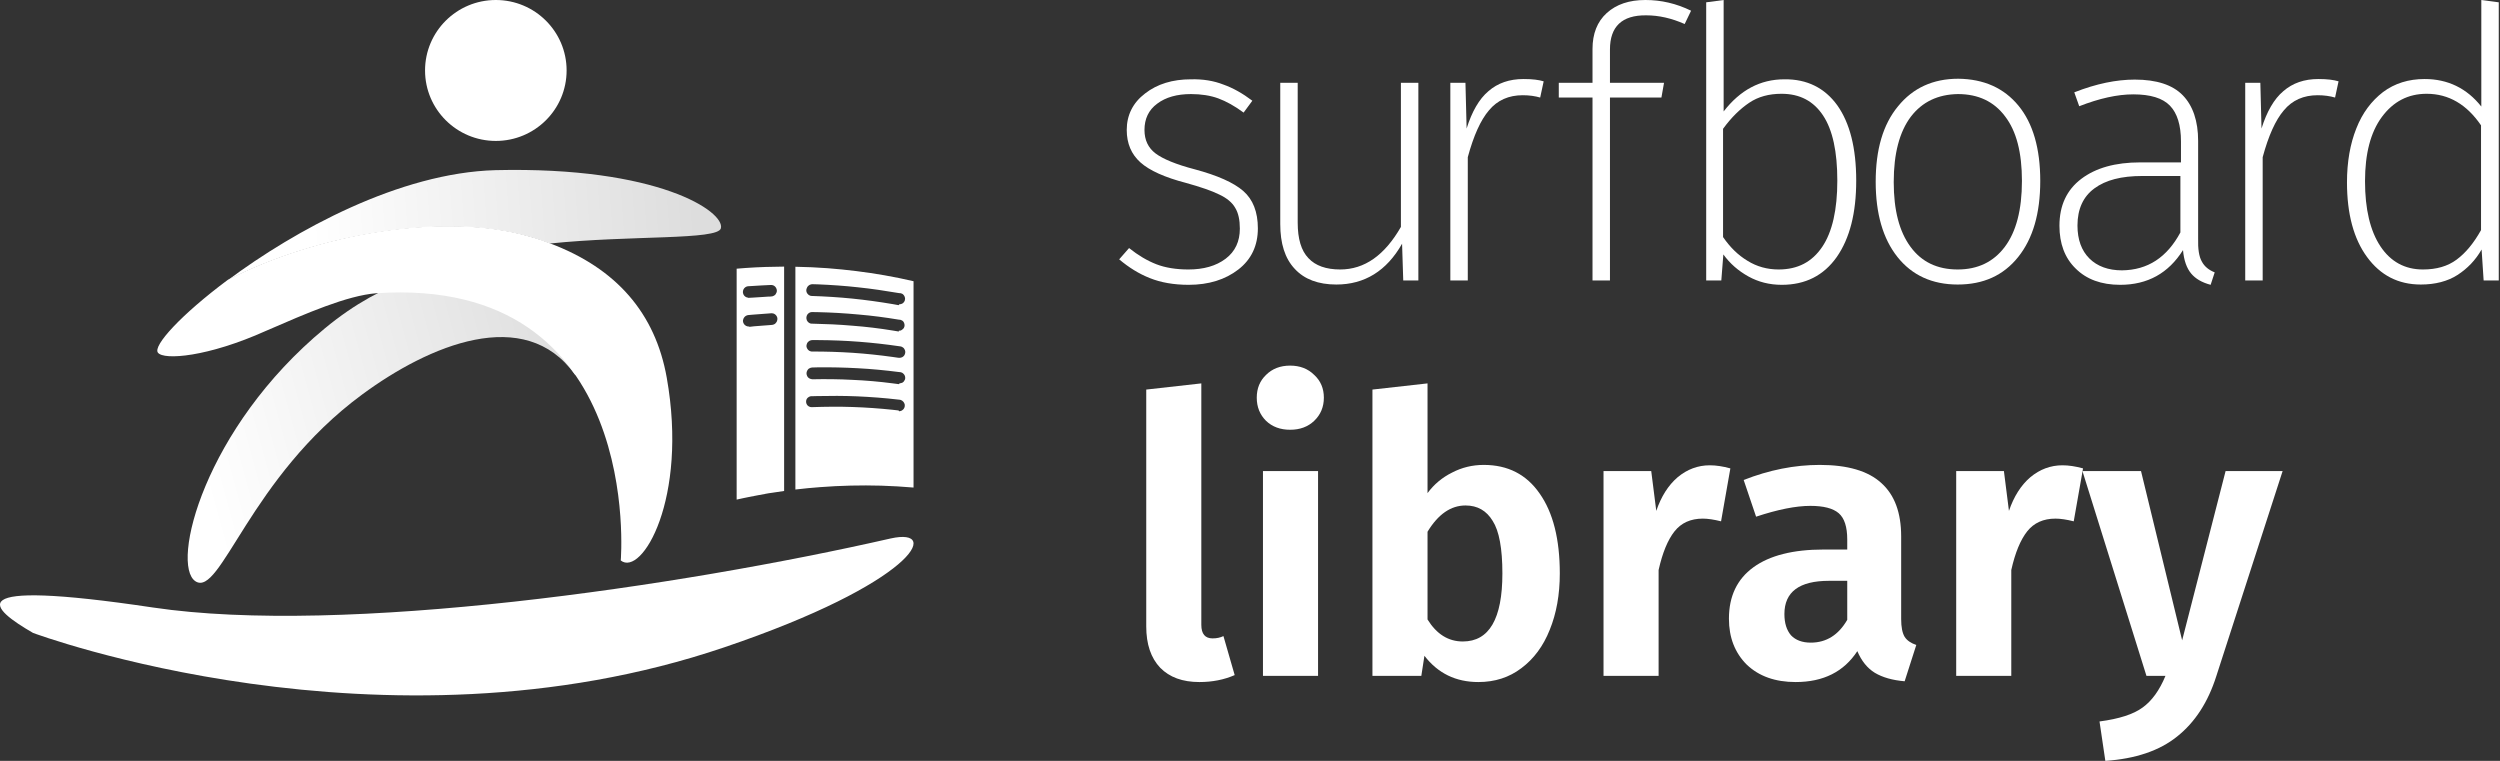 <svg width="253" height="77" viewBox="0 0 253 77" fill="none" xmlns="http://www.w3.org/2000/svg">
<rect x="0" y="0" width="253" height="77" fill="#333333" stroke="none"/>
<path d="M123.795 8.553C124.795 8.905 125.766 9.461 126.737 10.194L125.854 11.395C124.942 10.721 124.089 10.252 123.295 9.959C122.5 9.666 121.559 9.52 120.529 9.52C119.116 9.52 117.969 9.842 117.116 10.487C116.233 11.131 115.821 12.039 115.821 13.152C115.821 14.178 116.204 14.968 116.939 15.525C117.675 16.081 118.999 16.638 120.911 17.136C123.206 17.751 124.854 18.483 125.825 19.333C126.796 20.183 127.296 21.442 127.296 23.112C127.296 24.84 126.649 26.246 125.325 27.271C124.001 28.297 122.324 28.824 120.293 28.824C118.793 28.824 117.469 28.589 116.38 28.15C115.262 27.711 114.232 27.066 113.261 26.246L114.262 25.104C115.174 25.836 116.115 26.392 117.027 26.744C117.94 27.096 119.028 27.271 120.264 27.271C121.794 27.271 123.059 26.92 124.03 26.187C125.001 25.455 125.472 24.43 125.472 23.141C125.472 22.262 125.325 21.559 125.001 21.032C124.707 20.505 124.148 20.036 123.383 19.684C122.618 19.304 121.5 18.923 120.029 18.513C117.881 17.956 116.321 17.253 115.409 16.433C114.497 15.613 114.026 14.529 114.026 13.152C114.026 11.658 114.644 10.399 115.88 9.461C117.116 8.495 118.675 8.026 120.529 8.026C121.735 7.997 122.824 8.173 123.795 8.553Z" fill="white"/>
<path d="M143.508 28.384H142.008L141.89 24.664C140.331 27.418 138.094 28.794 135.24 28.794C133.416 28.794 132.004 28.267 131.033 27.213C130.032 26.158 129.562 24.635 129.562 22.672V8.378H131.327V22.526C131.327 24.166 131.68 25.367 132.416 26.129C133.122 26.89 134.211 27.271 135.623 27.271C138.094 27.271 140.125 25.836 141.772 22.965V8.378H143.538V28.384H143.508Z" fill="white"/>
<path d="M156.219 8.231L155.866 9.872C155.366 9.725 154.777 9.637 154.101 9.637C152.688 9.637 151.541 10.135 150.688 11.16C149.834 12.156 149.128 13.738 148.54 15.906V28.384H146.774V8.378H148.304L148.422 13.006C148.952 11.307 149.687 10.018 150.629 9.227C151.57 8.407 152.747 7.997 154.189 7.997C155.101 7.997 155.748 8.085 156.219 8.231Z" fill="white"/>
<path d="M162.928 5.009V8.378H168.4L168.136 9.872H162.928V28.384H161.162V9.872H157.749V8.378H161.162V4.95C161.162 3.427 161.633 2.197 162.604 1.318C163.575 0.439 164.87 0 166.517 0C168.106 0 169.636 0.352 171.137 1.084L170.489 2.431C169.165 1.845 167.871 1.552 166.606 1.552C164.134 1.523 162.928 2.695 162.928 5.009Z" fill="white"/>
<path d="M185.937 10.662C187.202 12.449 187.849 14.968 187.849 18.279C187.849 21.559 187.202 24.108 185.878 26.012C184.554 27.886 182.7 28.824 180.317 28.824C179.052 28.824 177.933 28.531 176.933 27.974C175.933 27.418 175.079 26.685 174.403 25.748L174.197 28.384H172.667V0.234L174.432 0V11.278C176.109 9.11 178.139 8.026 180.582 8.026C182.877 7.997 184.671 8.905 185.937 10.662ZM184.407 24.986C185.436 23.463 185.937 21.208 185.937 18.279C185.937 15.349 185.466 13.152 184.495 11.688C183.524 10.223 182.141 9.491 180.287 9.491C179.022 9.491 177.933 9.784 177.021 10.399C176.109 11.014 175.227 11.863 174.373 13.035V23.991C175.079 25.016 175.874 25.807 176.845 26.392C177.786 26.978 178.846 27.271 179.993 27.271C181.935 27.271 183.377 26.51 184.407 24.986Z" fill="white"/>
<path d="M204.267 10.692C205.738 12.479 206.474 15.027 206.474 18.308C206.474 21.589 205.738 24.137 204.238 26.012C202.737 27.886 200.707 28.794 198.118 28.794C195.529 28.794 193.498 27.857 192.027 26.012C190.556 24.166 189.82 21.618 189.82 18.396C189.82 15.144 190.556 12.596 192.086 10.75C193.587 8.905 195.617 7.968 198.177 7.968C200.766 7.997 202.796 8.905 204.267 10.692ZM193.381 11.805C192.233 13.328 191.645 15.525 191.645 18.425C191.645 21.266 192.204 23.434 193.351 24.986C194.469 26.51 196.058 27.271 198.118 27.271C200.148 27.271 201.737 26.51 202.884 24.986C204.032 23.463 204.62 21.237 204.62 18.308C204.62 15.437 204.061 13.27 202.914 11.776C201.796 10.282 200.207 9.52 198.147 9.52C196.117 9.549 194.528 10.311 193.381 11.805Z" fill="white"/>
<path d="M222.833 26.48C223.098 26.978 223.539 27.33 224.128 27.564L223.716 28.824C222.833 28.589 222.186 28.209 221.745 27.681C221.303 27.154 221.009 26.363 220.921 25.309C219.45 27.652 217.331 28.824 214.565 28.824C212.653 28.824 211.152 28.267 210.064 27.183C208.946 26.1 208.416 24.635 208.416 22.848C208.416 20.798 209.152 19.216 210.623 18.103C212.094 16.99 214.065 16.433 216.596 16.433H220.715V14.324C220.715 12.654 220.332 11.453 219.597 10.692C218.861 9.93 217.625 9.549 215.889 9.549C214.271 9.549 212.447 9.959 210.417 10.75L209.917 9.344C212.153 8.466 214.183 8.055 216.037 8.055C218.243 8.055 219.862 8.583 220.891 9.637C221.921 10.692 222.451 12.244 222.451 14.265V24.108C222.421 25.192 222.539 25.982 222.833 26.48ZM220.656 23.522V17.81H216.802C214.683 17.81 213.094 18.22 211.947 19.069C210.829 19.89 210.24 21.149 210.24 22.819C210.24 24.254 210.652 25.367 211.447 26.158C212.241 26.949 213.359 27.359 214.742 27.359C217.361 27.33 219.303 26.041 220.656 23.522Z" fill="white"/>
<path d="M236.662 8.231L236.309 9.872C235.809 9.725 235.22 9.637 234.544 9.637C233.131 9.637 231.984 10.135 231.131 11.16C230.277 12.156 229.571 13.738 228.983 15.906V28.384H227.217V8.378H228.747L228.865 13.006C229.395 11.307 230.13 10.018 231.072 9.227C232.013 8.407 233.19 7.997 234.632 7.997C235.515 7.997 236.191 8.085 236.662 8.231Z" fill="white"/>
<path d="M252.874 0.234V28.384H251.344L251.138 25.25C250.521 26.334 249.697 27.183 248.696 27.828C247.696 28.472 246.431 28.794 244.989 28.794C242.694 28.794 240.899 27.857 239.546 26.012C238.192 24.166 237.515 21.647 237.515 18.454C237.515 16.375 237.839 14.558 238.457 13.006C239.075 11.424 239.987 10.223 241.164 9.315C242.341 8.436 243.753 7.997 245.371 7.997C247.725 7.997 249.638 8.934 251.109 10.78V0L252.874 0.234ZM248.608 26.275C249.52 25.602 250.344 24.606 251.08 23.288V12.684C249.638 10.575 247.814 9.491 245.577 9.491C243.694 9.491 242.194 10.282 241.046 11.834C239.899 13.387 239.34 15.554 239.34 18.337C239.34 21.178 239.869 23.375 240.899 24.928C241.929 26.48 243.371 27.271 245.195 27.271C246.578 27.271 247.696 26.949 248.608 26.275Z" fill="white"/>
<path d="M74.526 50.565L75.17 50.423C75.371 50.381 75.571 50.34 75.772 50.3C76.078 50.239 76.39 50.177 76.697 50.12C76.932 50.078 77.163 50.04 77.398 49.993L77.45 49.978C77.692 49.936 77.933 49.889 78.175 49.863L79.353 49.686V26.981H79.311C78.701 26.985 78.096 26.996 77.486 27.016C76.814 27.035 76.133 27.074 75.463 27.119C75.175 27.138 74.883 27.166 74.591 27.188H74.549V50.557L74.526 50.565ZM80.493 26.996V49.54C81.33 49.44 82.164 49.359 82.998 49.298C85.055 49.141 87.12 49.091 89.18 49.149C90.272 49.183 91.363 49.248 92.45 49.34V28.459C91.476 28.232 90.5 28.032 89.514 27.86C87.605 27.526 85.68 27.291 83.748 27.142C82.668 27.065 81.581 27.011 80.497 26.996H80.493ZM90.935 41.536L90.889 41.533L90.343 41.471C88.987 41.33 87.623 41.233 86.263 41.188C84.899 41.141 83.536 41.157 82.168 41.203H82.127C82.081 41.203 82.04 41.203 81.994 41.188C81.895 41.157 81.805 41.114 81.735 41.042C81.61 40.907 81.554 40.73 81.584 40.554C81.592 40.492 81.61 40.45 81.637 40.389C81.663 40.347 81.698 40.289 81.735 40.259C81.777 40.217 81.823 40.186 81.876 40.155C81.936 40.128 81.993 40.113 82.05 40.098H82.137C82.327 40.098 82.516 40.083 82.691 40.083C84.043 40.053 85.38 40.053 86.733 40.109C88.13 40.171 89.514 40.274 90.893 40.436L91.04 40.451C91.082 40.467 91.124 40.467 91.169 40.478C91.271 40.524 91.358 40.582 91.419 40.658C91.461 40.7 91.487 40.759 91.518 40.82C91.549 40.878 91.563 40.935 91.563 40.997C91.579 41.158 91.518 41.319 91.404 41.438C91.358 41.484 91.313 41.511 91.271 41.541C91.227 41.573 91.169 41.583 91.112 41.599C91.082 41.615 91.066 41.615 91.025 41.615H90.979L90.935 41.536ZM90.968 38.873C90.923 38.873 90.923 38.873 90.877 38.865L90.339 38.795C88.987 38.619 87.624 38.5 86.271 38.442C84.919 38.369 83.55 38.354 82.183 38.384L82.137 38.369C82.096 38.354 82.05 38.354 82.009 38.339C81.922 38.312 81.819 38.251 81.762 38.178C81.733 38.131 81.687 38.074 81.675 38.031C81.599 37.866 81.599 37.678 81.687 37.517C81.716 37.455 81.747 37.413 81.788 37.367C81.83 37.325 81.876 37.278 81.933 37.267C81.994 37.237 82.05 37.205 82.107 37.205L82.194 37.191L82.763 37.175C84.118 37.16 85.452 37.191 86.789 37.264C88.188 37.337 89.571 37.471 90.95 37.647L91.098 37.662L91.185 37.678C91.287 37.708 91.374 37.751 91.446 37.839C91.563 37.958 91.621 38.119 91.606 38.281C91.606 38.342 91.591 38.399 91.564 38.442C91.534 38.504 91.504 38.546 91.477 38.592C91.447 38.634 91.405 38.666 91.345 38.712C91.304 38.738 91.243 38.753 91.186 38.769L91.099 38.784H91.057L90.968 38.873ZM90.968 36.209C90.923 36.209 90.923 36.209 90.877 36.201L90.339 36.124C88.987 35.936 87.634 35.794 86.271 35.702C84.919 35.614 83.55 35.572 82.183 35.575H82.137L82.05 35.56C81.993 35.545 81.948 35.525 81.891 35.495C81.746 35.403 81.644 35.245 81.614 35.065C81.614 35.003 81.614 34.945 81.629 34.888C81.644 34.826 81.659 34.773 81.687 34.719C81.716 34.666 81.762 34.619 81.804 34.577C81.876 34.504 81.978 34.454 82.08 34.432C82.126 34.42 82.168 34.417 82.213 34.417H82.766C84.16 34.425 85.559 34.478 86.938 34.585C88.29 34.689 89.627 34.839 90.968 35.034L91.112 35.054C91.157 35.062 91.173 35.062 91.199 35.072C91.256 35.092 91.316 35.119 91.358 35.153C91.419 35.185 91.461 35.227 91.491 35.273C91.521 35.318 91.549 35.373 91.579 35.43C91.639 35.583 91.62 35.757 91.549 35.898C91.522 35.952 91.491 36.002 91.446 36.045C91.374 36.118 91.287 36.168 91.185 36.19C91.158 36.202 91.144 36.202 91.098 36.205L91.056 36.209H90.968ZM90.968 33.545C90.923 33.545 90.923 33.545 90.877 33.537L90.339 33.449C88.987 33.226 87.634 33.065 86.271 32.962C84.919 32.843 83.55 32.785 82.183 32.755H82.137L82.035 32.743C81.978 32.728 81.925 32.696 81.876 32.67C81.823 32.64 81.781 32.593 81.739 32.551C81.705 32.505 81.675 32.447 81.649 32.406C81.629 32.344 81.614 32.286 81.607 32.225C81.592 32.049 81.656 31.861 81.781 31.742C81.853 31.669 81.952 31.619 82.055 31.592C82.096 31.581 82.141 31.581 82.183 31.581C82.369 31.581 82.55 31.584 82.736 31.589C84.13 31.619 85.521 31.7 86.911 31.831C88.256 31.945 89.597 32.122 90.931 32.344L91.064 32.36C91.102 32.36 91.113 32.36 91.151 32.371C91.212 32.391 91.258 32.417 91.31 32.447C91.356 32.475 91.398 32.521 91.433 32.563C91.519 32.696 91.561 32.858 91.534 33.02C91.519 33.081 91.504 33.123 91.473 33.184C91.443 33.226 91.401 33.285 91.356 33.315C91.284 33.389 91.197 33.433 91.095 33.465H90.962L90.968 33.545ZM75.769 33.042C75.681 33.042 75.594 33.022 75.507 32.98C75.317 32.889 75.2 32.692 75.185 32.486C75.185 32.427 75.2 32.374 75.215 32.324C75.23 32.254 75.261 32.194 75.302 32.136C75.347 32.071 75.404 32.017 75.462 31.979C75.537 31.928 75.624 31.902 75.697 31.887L76.162 31.845C76.799 31.788 77.428 31.741 78.053 31.703H78.109C78.212 31.707 78.298 31.726 78.371 31.771C78.56 31.872 78.677 32.072 78.677 32.282C78.677 32.335 78.662 32.389 78.648 32.439C78.632 32.504 78.606 32.57 78.56 32.623C78.519 32.699 78.458 32.741 78.401 32.788C78.329 32.83 78.253 32.861 78.166 32.876C78.067 32.892 77.965 32.892 77.863 32.903C77.73 32.918 77.586 32.918 77.439 32.934L76.306 33.022L76.03 33.054C75.972 33.069 75.913 33.069 75.84 33.069L75.769 33.042ZM90.953 30.881L90.863 30.869L90.328 30.773C88.972 30.543 87.604 30.355 86.24 30.216C84.887 30.081 83.52 29.997 82.152 29.951H82.106L82.019 29.933C81.963 29.917 81.921 29.898 81.86 29.864C81.818 29.832 81.772 29.794 81.732 29.744C81.613 29.611 81.569 29.422 81.613 29.25C81.629 29.188 81.655 29.131 81.686 29.073C81.716 29.011 81.758 28.969 81.803 28.923C81.875 28.849 81.977 28.803 82.079 28.776C82.121 28.761 82.167 28.761 82.208 28.761L82.776 28.776C84.129 28.834 85.466 28.923 86.803 29.072C88.201 29.217 89.58 29.425 90.963 29.659L91.107 29.674C91.152 29.674 91.168 29.674 91.194 29.689C91.255 29.704 91.311 29.736 91.357 29.762C91.486 29.866 91.573 30.016 91.589 30.177C91.603 30.234 91.589 30.292 91.574 30.354C91.574 30.411 91.547 30.473 91.516 30.516C91.486 30.562 91.456 30.604 91.414 30.649C91.342 30.723 91.24 30.765 91.138 30.779L91.054 30.795H91.008L90.953 30.881ZM75.753 30.124C75.671 30.124 75.587 30.106 75.511 30.071C75.443 30.036 75.379 29.989 75.33 29.936C75.284 29.883 75.246 29.825 75.22 29.756C75.2 29.709 75.189 29.656 75.182 29.602C75.163 29.391 75.258 29.184 75.432 29.065C75.508 29.015 75.591 28.98 75.682 28.969C75.837 28.958 75.99 28.958 76.141 28.942C76.773 28.896 77.403 28.869 78.031 28.839H78.081C78.168 28.854 78.255 28.869 78.328 28.912C78.501 29.015 78.619 29.222 78.619 29.426C78.619 29.488 78.604 29.544 78.588 29.591C78.558 29.664 78.532 29.721 78.49 29.783C78.444 29.84 78.383 29.898 78.311 29.928C78.24 29.975 78.152 30.001 78.065 30.001C77.963 30.017 77.861 30.017 77.743 30.017L77.307 30.047C76.917 30.073 76.538 30.089 76.158 30.12L75.868 30.135C75.795 30.151 75.739 30.151 75.678 30.151L75.753 30.124Z" fill="white"/>
<path d="M72.954 23.102C72.657 24.318 63.844 23.792 55.625 24.646C54.965 24.384 54.272 24.154 53.545 23.956C44.963 21.492 32.024 23.694 23.045 28.36C29.845 23.299 40.441 17.483 50.145 17.22C66.617 16.825 73.383 21.426 72.954 23.102Z" fill="url(#paint0_linear_57_371)"/>
<path d="M55.658 28.59C55.658 28.59 45.095 23.135 32.882 33.224C20.669 43.312 17.236 57.147 19.777 58.823C22.319 60.499 25.257 48.307 36.645 39.928C43.412 34.933 53.116 30.825 58.167 37.89C63.679 41.538 55.658 28.59 55.658 28.59Z" fill="url(#paint1_linear_57_371)"/>
<path d="M62.821 56.72C62.821 56.72 65.263 27.867 38.097 29.675C35.126 29.905 31 31.712 26.907 33.487C21.064 36.116 16.575 36.477 15.981 35.688C15.453 34.998 18.325 31.843 23.045 28.327C32.023 23.661 44.963 21.426 53.545 23.924C54.271 24.121 54.965 24.351 55.625 24.614C62.391 27.144 66.32 31.712 67.475 38.219C69.653 50.509 64.933 58.396 62.821 56.72Z" fill="url(#paint2_linear_57_371)"/>
<path d="M50.178 14.262C54.134 14.262 57.341 11.069 57.341 7.131C57.341 3.193 54.134 0 50.178 0C46.222 0 43.015 3.193 43.015 7.131C43.015 11.069 46.222 14.262 50.178 14.262Z" fill="white"/>
<path d="M3.342 64.051C3.342 64.051 38.687 77.25 73.283 65.514C92.488 59.011 95.382 53.322 90.139 54.492C68.754 59.369 34.772 64.343 15.498 61.482C-4.728 58.459 -0.812 61.645 3.342 64.051Z" fill="url(#paint3_linear_57_371)"/>
<path d="M121.378 69.023C119.677 69.023 118.355 68.541 117.413 67.577C116.471 66.586 116 65.192 116 63.393V39.424L121.574 38.799V63.237C121.574 64.149 121.954 64.605 122.713 64.605C123.132 64.605 123.498 64.527 123.812 64.371L124.95 68.32C123.877 68.789 122.687 69.023 121.378 69.023Z" fill="white"/>
<path d="M133.387 47.675V68.398H127.812V47.675H133.387ZM130.56 37C131.555 37 132.366 37.313 132.994 37.938C133.648 38.538 133.975 39.307 133.975 40.245C133.975 41.184 133.648 41.966 132.994 42.591C132.366 43.191 131.555 43.491 130.56 43.491C129.566 43.491 128.754 43.191 128.126 42.591C127.498 41.966 127.184 41.184 127.184 40.245C127.184 39.307 127.498 38.538 128.126 37.938C128.754 37.313 129.566 37 130.56 37Z" fill="white"/>
<path d="M150.158 47.049C152.592 47.049 154.476 48.013 155.811 49.942C157.172 51.871 157.852 54.569 157.852 58.036C157.852 60.174 157.512 62.077 156.831 63.745C156.177 65.387 155.222 66.677 153.966 67.616C152.736 68.554 151.283 69.023 149.608 69.023C147.331 69.023 145.513 68.137 144.152 66.365L143.838 68.398H138.891V39.424L144.466 38.799V49.903C145.12 49.017 145.944 48.326 146.939 47.831C147.933 47.309 149.006 47.049 150.158 47.049ZM148.038 64.918C150.707 64.918 152.042 62.624 152.042 58.036C152.042 55.508 151.715 53.735 151.061 52.718C150.433 51.676 149.517 51.154 148.313 51.154C146.821 51.154 145.539 52.041 144.466 53.813V62.689C145.382 64.175 146.572 64.918 148.038 64.918Z" fill="white"/>
<path d="M173.033 47.088C173.661 47.088 174.354 47.192 175.113 47.401L174.171 52.758C173.438 52.575 172.823 52.484 172.326 52.484C171.096 52.484 170.141 52.914 169.46 53.774C168.78 54.634 168.243 55.938 167.851 57.684V68.398H162.276V47.675H167.105L167.615 51.702C168.112 50.242 168.832 49.108 169.774 48.3C170.743 47.492 171.829 47.088 173.033 47.088Z" fill="white"/>
<path d="M192.398 62.65C192.398 63.458 192.516 64.058 192.751 64.449C192.987 64.814 193.379 65.087 193.929 65.27L192.751 68.945C191.521 68.841 190.514 68.554 189.728 68.085C188.97 67.616 188.381 66.886 187.962 65.895C186.601 67.981 184.52 69.023 181.72 69.023C179.653 69.023 178.004 68.437 176.774 67.264C175.57 66.065 174.968 64.514 174.968 62.611C174.968 60.343 175.792 58.61 177.441 57.411C179.09 56.212 181.458 55.612 184.547 55.612H186.941V54.595C186.941 53.318 186.653 52.432 186.078 51.937C185.502 51.441 184.547 51.194 183.212 51.194C181.746 51.194 179.914 51.559 177.716 52.288L176.46 48.574C179.051 47.557 181.616 47.049 184.154 47.049C186.981 47.049 189.061 47.661 190.396 48.887C191.731 50.086 192.398 51.884 192.398 54.282V62.65ZM183.251 65.035C184.821 65.035 186.051 64.266 186.941 62.728V58.779H185.096C182.087 58.779 180.582 59.9 180.582 62.142C180.582 63.054 180.804 63.771 181.249 64.292C181.72 64.787 182.388 65.035 183.251 65.035Z" fill="white"/>
<path d="M208.724 47.088C209.352 47.088 210.045 47.192 210.804 47.401L209.862 52.758C209.129 52.575 208.514 52.484 208.017 52.484C206.787 52.484 205.832 52.914 205.151 53.774C204.471 54.634 203.934 55.938 203.542 57.684V68.398H197.967V47.675H202.796L203.306 51.702C203.803 50.242 204.523 49.108 205.465 48.3C206.434 47.492 207.52 47.088 208.724 47.088Z" fill="white"/>
<path d="M224.287 68.437C223.45 71.07 222.128 73.103 220.322 74.537C218.543 75.97 216.122 76.791 213.06 77L212.471 73.012C214.46 72.751 215.912 72.282 216.828 71.604C217.771 70.926 218.543 69.858 219.145 68.398H217.221L210.744 47.675H216.671L220.833 64.801L225.229 47.675H231L224.287 68.437Z" fill="white"/>
<defs>
<linearGradient id="paint0_linear_57_371" x1="31.44" y1="23.157" x2="70.401" y2="20.314" gradientUnits="userSpaceOnUse">
<stop stop-color="white"/>
<stop offset="1" stop-color="#DDDDDD"/>
</linearGradient>
<linearGradient id="paint1_linear_57_371" x1="19.957" y1="46.57" x2="59.608" y2="35.744" gradientUnits="userSpaceOnUse">
<stop stop-color="white"/>
<stop offset="1" stop-color="#DDDDDD"/>
</linearGradient>
<linearGradient id="paint2_linear_57_371" x1="15.922" y1="39.942" x2="68.036" y2="39.942" gradientUnits="userSpaceOnUse">
<stop stop-color="white"/>
<stop offset="1" stop-color="white"/>
</linearGradient>
<linearGradient id="paint3_linear_57_371" x1="-0.004" y1="62.359" x2="92.447" y2="62.359" gradientUnits="userSpaceOnUse">
<stop stop-color="white"/>
<stop offset="1" stop-color="white"/>
</linearGradient>
</defs>
</svg>
